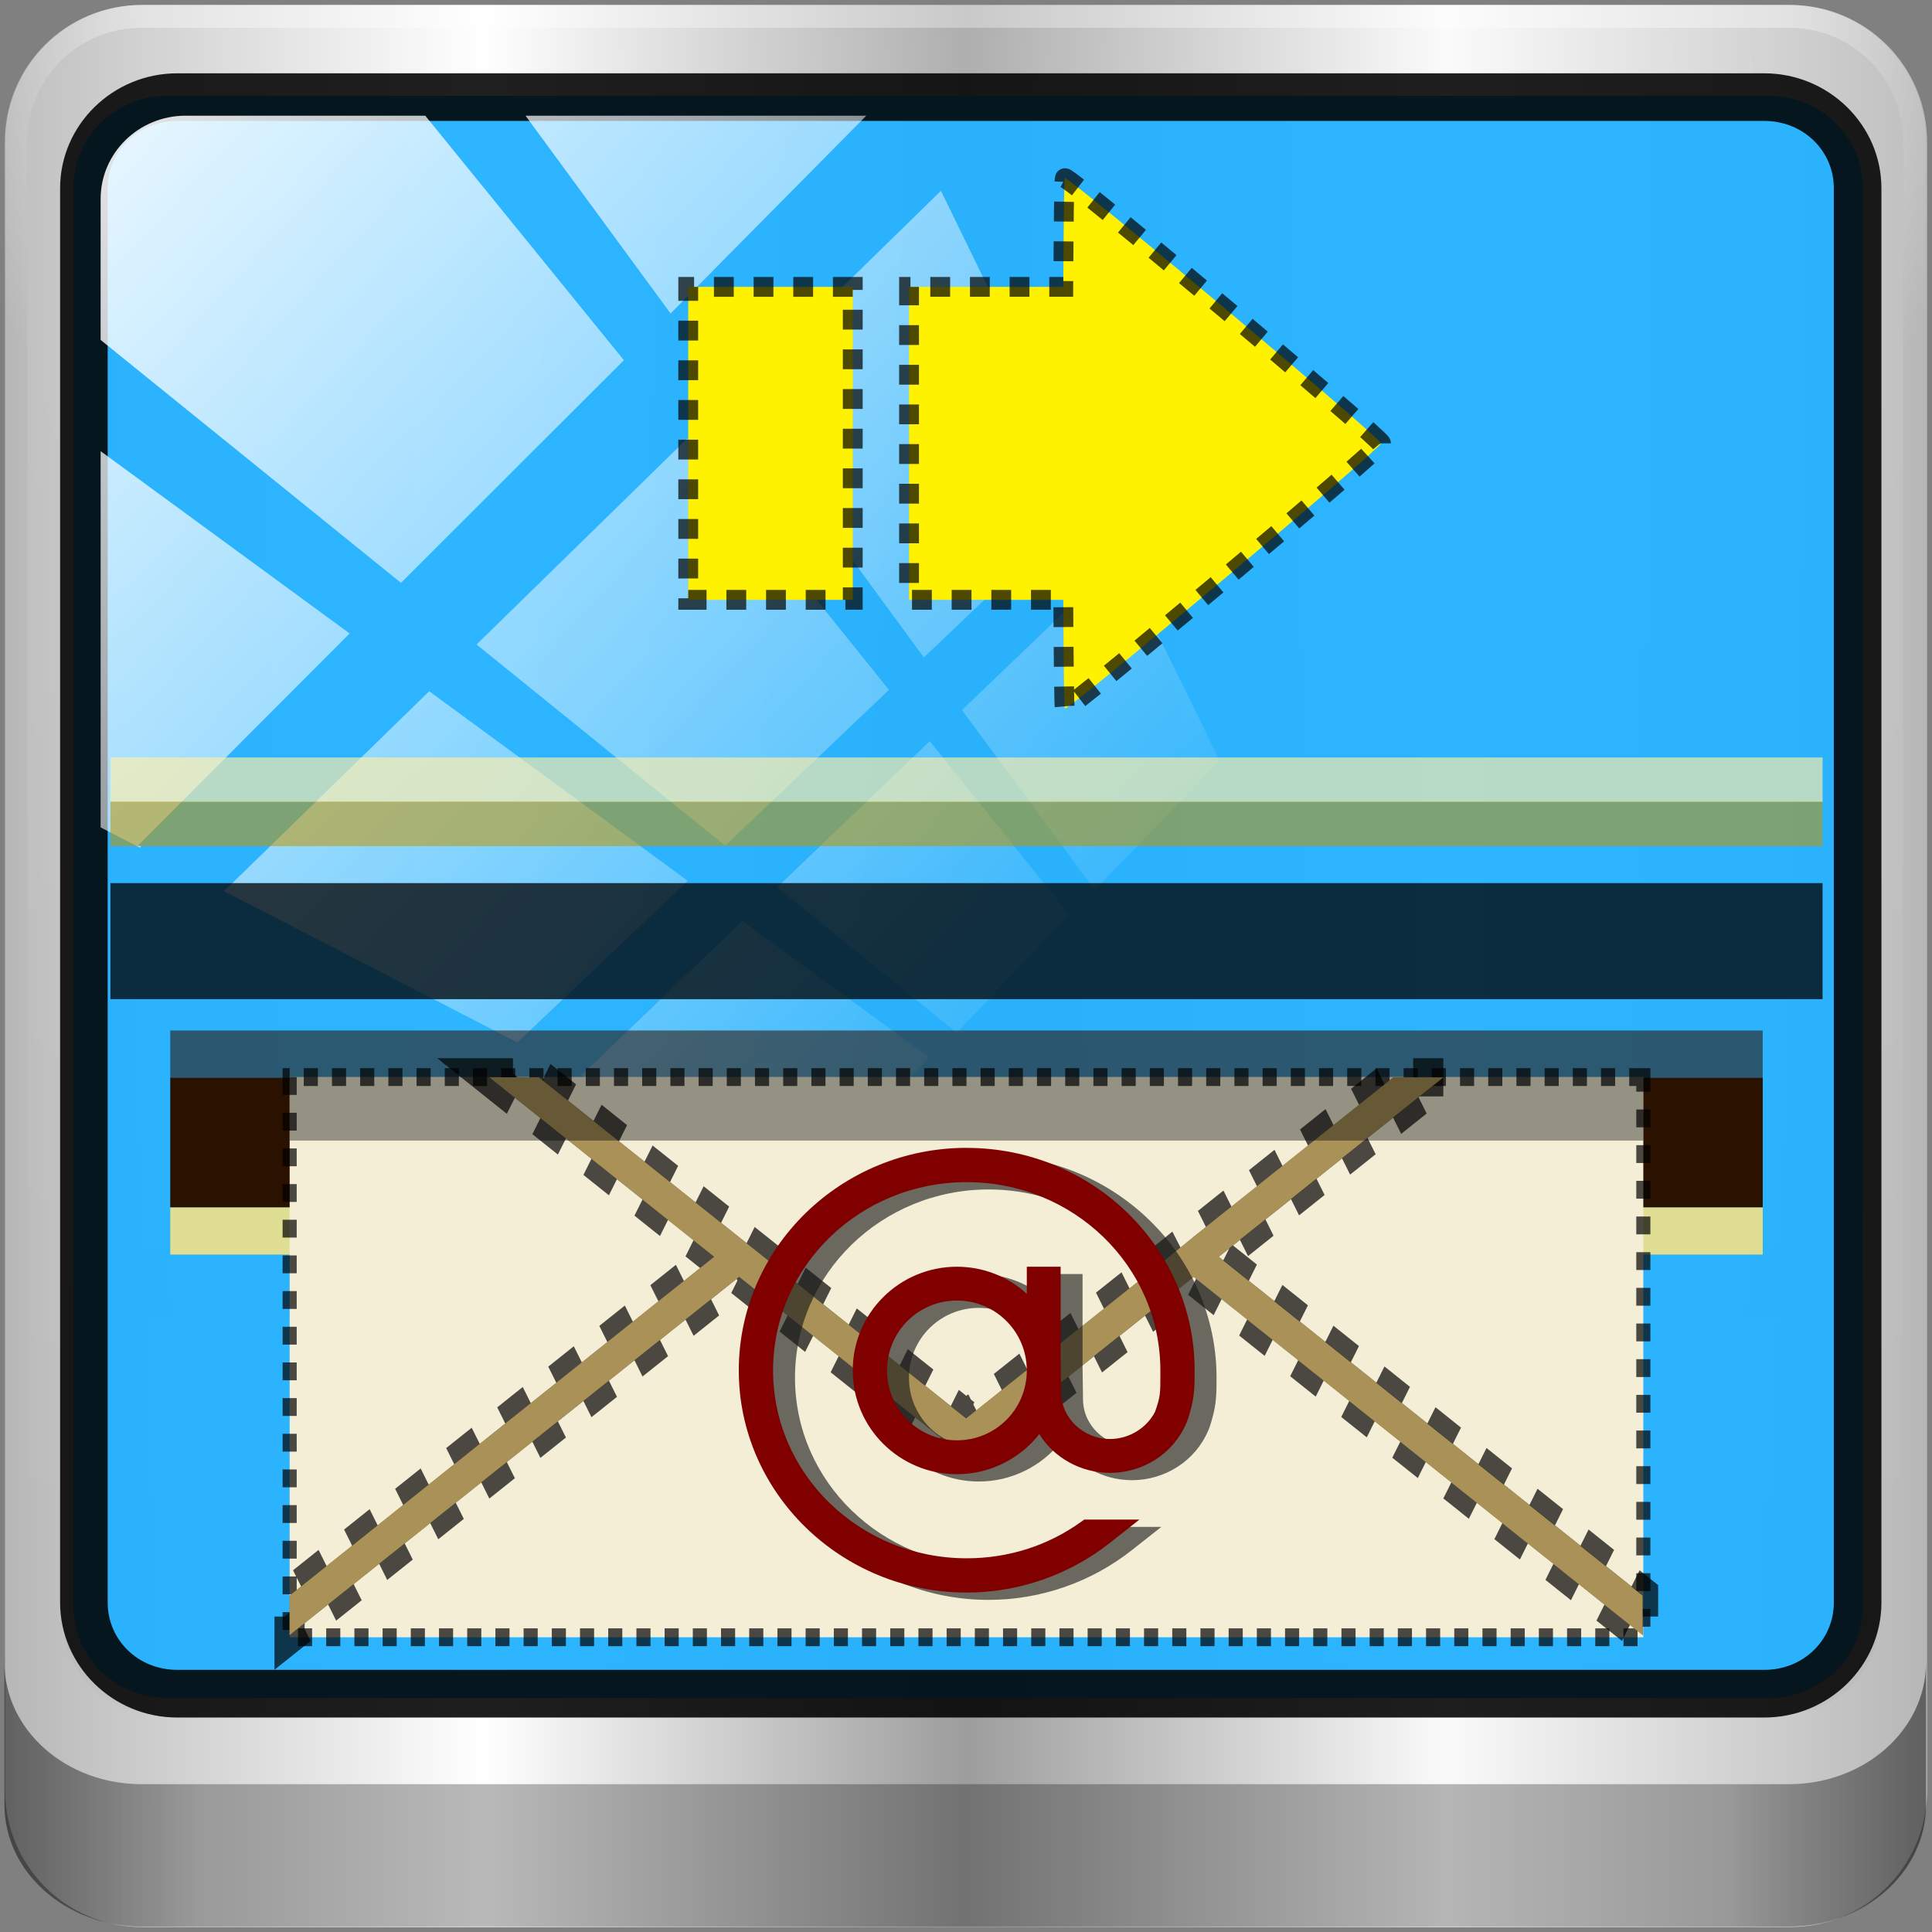 <?xml version="1.0" encoding="UTF-8" standalone="no"?>
<svg
   xmlns:dc="http://purl.org/dc/elements/1.1/"
   xmlns:cc="http://creativecommons.org/ns#"
   xmlns:rdf="http://www.w3.org/1999/02/22-rdf-syntax-ns#"
   xmlns:svg="http://www.w3.org/2000/svg"
   xmlns="http://www.w3.org/2000/svg"
   xmlns:xlink="http://www.w3.org/1999/xlink"
   xmlns:sodipodi="http://sodipodi.sourceforge.net/DTD/sodipodi-0.dtd"
   xmlns:inkscape="http://www.inkscape.org/namespaces/inkscape"
   width="96"
   height="96"
   viewBox="0 0 96 96"
   id="svg2"
   version="1.1"
   inkscape:version="0.92.2 2405546, 2018-03-11"
   sodipodi:docname="mail-unread.svg">
  <rect x="0" y="0" width="96" height="96" fill="#808080" stroke="none"/>
  <defs
     id="defs26">
    <linearGradient
       y2="47"
       x2="90"
       y1="47"
       x1="6"
       gradientTransform="matrix(1.139,0,0,1.139,-12.504,-39.001)"
       gradientUnits="userSpaceOnUse"
       id="linearGradient15935"
       xlink:href="#linearGradient6139-0-0"
       inkscape:collect="always" />
    <linearGradient
       id="linearGradient6139-0-0">
      <stop
         style="stop-color:#b7b7b7;stop-opacity:1;"
         offset="0"
         id="stop6141-2-9" />
      <stop
         id="stop6151-0-8"
         offset="0.25"
         style="stop-color:#ffffff;stop-opacity:1;" />
      <stop
         id="stop6147-1-4"
         offset="0.5"
         style="stop-color:#9d9d9d;stop-opacity:1;" />
      <stop
         style="stop-color:#fafafa;stop-opacity:1;"
         offset="0.75"
         id="stop6149-4-9" />
      <stop
         style="stop-color:#b7b7b7;stop-opacity:1;"
         offset="1"
         id="stop6143-4-8" />
    </linearGradient>
    <radialGradient
       r="41"
       fy="6.213"
       fx="158"
       cy="6.213"
       cx="158"
       gradientTransform="matrix(0,1.621,-2.038,0,160.664,-243.037)"
       gradientUnits="userSpaceOnUse"
       id="radialGradient15937"
       xlink:href="#linearGradient3888-8-4-8-6-7"
       inkscape:collect="always" />
    <linearGradient
       id="linearGradient3888-8-4-8-6-7"
       inkscape:collect="always">
      <stop
         id="stop3890-4-7-9-7-0"
         offset="0"
         style="stop-color:#ffffff;stop-opacity:1;" />
      <stop
         id="stop3892-5-8-2-7-0"
         offset="1"
         style="stop-color:#ffffff;stop-opacity:0;" />
    </linearGradient>
    <radialGradient
       r="42"
       fy="-27"
       fx="48"
       cy="-27"
       cx="48"
       gradientTransform="matrix(-1.072,0,0,-0.875,199.464,-19.126)"
       gradientUnits="userSpaceOnUse"
       id="radialGradient15939"
       xlink:href="#linearGradient4091-0-3-0-7-0"
       inkscape:collect="always" />
    <linearGradient
       id="linearGradient4091-0-3-0-7-0">
      <stop
         id="stop4093-3-6-4-2-5"
         offset="0"
         style="stop-color:#ffffff;stop-opacity:1;" />
      <stop
         style="stop-color:#ffffff;stop-opacity:1;"
         offset="0.8"
         id="stop4099-6-1-8-3-2" />
      <stop
         id="stop4095-1-0-7-9-7"
         offset="1"
         style="stop-color:#ffffff;stop-opacity:0;" />
    </linearGradient>
    <linearGradient
       y2="82.984"
       x2="-10.188"
       y1="82.984"
       x1="-94"
       gradientTransform="matrix(1,0,0,0.889,200,8.943)"
       gradientUnits="userSpaceOnUse"
       id="linearGradient15941"
       xlink:href="#linearGradient3832-0-6-1-1-0"
       inkscape:collect="always" />
    <linearGradient
       id="linearGradient3832-0-6-1-1-0">
      <stop
         id="stop3834-6-3-7-1-2"
         offset="0"
         style="stop-color:#000000;stop-opacity:1;" />
      <stop
         style="stop-color:#000000;stop-opacity:0.588;"
         offset="0.1"
         id="stop3872-2-4-7" />
      <stop
         id="stop3844-6-2-7-6-3"
         offset="0.9"
         style="stop-color:#000000;stop-opacity:0.588;" />
      <stop
         id="stop3836-5-0-2-9-1"
         offset="1"
         style="stop-color:#000000;stop-opacity:1;" />
    </linearGradient>
    <linearGradient
       id="linearGradient15653">
      <stop
         id="stop15655"
         offset="0"
         style="stop-color:#dc2222;stop-opacity:1;" />
      <stop
         id="stop15657"
         offset="1"
         style="stop-color:#bb1d1d;stop-opacity:1;" />
    </linearGradient>
    <linearGradient
       x1="45.448"
       y1="92.54"
       x2="45.448"
       y2="7.017"
       id="ButtonShadow-4"
       gradientUnits="userSpaceOnUse"
       gradientTransform="scale(1.006,0.994)">
      <stop
         id="stop3750-5"
         style="stop-color:#000000;stop-opacity:1"
         offset="0" />
      <stop
         id="stop3752-3"
         style="stop-color:#000000;stop-opacity:0.588"
         offset="1" />
    </linearGradient>
    <filter
       id="filter3174-2"
       style="color-interpolation-filters:sRGB">
      <feGaussianBlur
         id="feGaussianBlur3176-5"
         stdDeviation="1.71" />
    </filter>
    <linearGradient
       id="linearGradient5700-9-0">
      <stop
         style="stop-color:#ffffff;stop-opacity:0;"
         offset="0"
         id="stop5702-6-4" />
      <stop
         id="stop5704-6-1"
         offset="0.037"
         style="stop-color:#ffffff;stop-opacity:0.851;" />
      <stop
         style="stop-color:#ffffff;stop-opacity:0;"
         offset="0.065"
         id="stop5706-4-6" />
      <stop
         id="stop5712-0-7"
         offset="0.945"
         style="stop-color:#ffffff;stop-opacity:0;" />
      <stop
         id="stop5710-1-5"
         offset="0.966"
         style="stop-color:#ffffff;stop-opacity:0.851;" />
      <stop
         style="stop-color:#ffffff;stop-opacity:0;"
         offset="1"
         id="stop5708-7-5" />
    </linearGradient>
    <style
       id="current-color-scheme"
       type="text/css">
      .ColorScheme-Text {
        color:#4d4d4d;
      }
      </style>
    <linearGradient
       id="linearGradient6139-0">
      <stop
         style="stop-color:#b2babc;stop-opacity:1"
         offset="0"
         id="stop6141-2" />
      <stop
         id="stop6151-0"
         offset="0.25"
         style="stop-color:#ffffff;stop-opacity:1;" />
      <stop
         id="stop6147-1"
         offset="0.5"
         style="stop-color:#96a1a4;stop-opacity:1" />
      <stop
         style="stop-color:#f9fafb;stop-opacity:1;"
         offset="0.75"
         id="stop6149-4" />
      <stop
         style="stop-color:#b2b9bc;stop-opacity:1"
         offset="1"
         id="stop6143-4" />
    </linearGradient>
    <linearGradient
       y2="14.514"
       x2="50.528"
       y1="-28.642"
       x1="2.771"
       gradientUnits="userSpaceOnUse"
       id="linearGradient4767"
       xlink:href="#linearGradient3888-8-4-8-6-7"
       inkscape:collect="always" />
    <clipPath
       clipPathUnits="userSpaceOnUse"
       id="clipPath4156-4-1">
      <path
         style="opacity:0.6;fill:#ffffff;fill-opacity:1;stroke:none"
         d="m 27.046,-55.695 -14.214,13.321 h 0.061 l 15.653,21.771 10.231,-10.546 C 38.562,-32.302 27.468,-54.819 27.046,-55.695 Z M 9.647,-39.383 -5.241,-25.321 15.988,-7.806 26.372,-18.383 Z m 31.491,12.951 -9.741,9.714 8.945,12.458 7.781,-7.555 z m -49.84,4.379 -13.754,12.982 26.283,13.846 0.061,-0.062 -0.123,-0.062 L 13.599,-5.401 -8.702,-22.053 Z m 38.015,7.401 -9.803,9.775 11.579,9.559 7.628,-7.401 -8.669,-11.009 z m 20.187,5.674 -7.383,7.216 6.188,8.542 5.82,-6.137 z m -32.195,6.322 -9.557,9.498 13.662,7.185 7.934,-7.678 z m 23.312,2.374 -7.107,6.938 8.363,6.907 5.361,-5.674 -0.061,-0.092 -0.092,0.123 -6.464,-8.203 z m -8.73,8.542 -7.505,7.339 10.354,5.458 c 1.397,-1.321 5.675,-6.123 5.851,-6.322 z"
         id="path4158-0-8"
         inkscape:connector-curvature="0" />
    </clipPath>
    <clipPath
       clipPathUnits="userSpaceOnUse"
       id="clipPath4156-4-1-2">
      <path
         style="opacity:0.6;fill:#ffffff;fill-opacity:1;stroke:none"
         d="m 27.046,-55.695 -14.214,13.321 h 0.061 l 15.653,21.771 10.231,-10.546 C 38.562,-32.302 27.468,-54.819 27.046,-55.695 Z M 9.647,-39.383 -5.241,-25.321 15.988,-7.806 26.372,-18.383 Z m 31.491,12.951 -9.741,9.714 8.945,12.458 7.781,-7.555 z m -49.84,4.379 -13.754,12.982 26.283,13.846 0.061,-0.062 -0.123,-0.062 L 13.599,-5.401 -8.702,-22.053 Z m 38.015,7.401 -9.803,9.775 11.579,9.559 7.628,-7.401 -8.669,-11.009 z m 20.187,5.674 -7.383,7.216 6.188,8.542 5.82,-6.137 z m -32.195,6.322 -9.557,9.498 13.662,7.185 7.934,-7.678 z m 23.312,2.374 -7.107,6.938 8.363,6.907 5.361,-5.674 -0.061,-0.092 -0.092,0.123 -6.464,-8.203 z m -8.73,8.542 -7.505,7.339 10.354,5.458 c 1.397,-1.321 5.675,-6.123 5.851,-6.322 z"
         id="path4158-0-8-9"
         inkscape:connector-curvature="0" />
    </clipPath>
    <linearGradient
       inkscape:collect="always"
       xlink:href="#linearGradient3888-8-4-8-6-7"
       id="linearGradient1070"
       gradientUnits="userSpaceOnUse"
       x1="2.771"
       y1="-28.642"
       x2="50.528"
       y2="14.514" />
  </defs>
  <sodipodi:namedview
     pagecolor="#ffffff"
     bordercolor="#666666"
     borderopacity="1"
     objecttolerance="10"
     gridtolerance="10"
     guidetolerance="10"
     inkscape:pageopacity="0"
     inkscape:pageshadow="2"
     inkscape:window-width="1920"
     inkscape:window-height="1026"
     id="namedview24"
     showgrid="true"
     inkscape:zoom="7.5208333"
     inkscape:cx="19.279778"
     inkscape:cy="48"
     inkscape:window-x="0"
     inkscape:window-y="28"
     inkscape:window-maximized="1"
     inkscape:current-layer="g4611"
     inkscape:snap-global="false">
    <inkscape:grid
       type="xygrid"
       id="grid4186" />
  </sodipodi:namedview>
  <g
     transform="translate(1.8999999e-7,32)"
     inkscape:label="Layer 1"
     id="layer1">
    <g
       id="g4611">
      <g
         id="g15905"
         transform="translate(5.818,1.455)" />
      <g
         id="g937"
         transform="matrix(0.998,0,0,0.998,0.1,0.033)">
        <path
           style="display:inline;fill:url(#linearGradient15935);fill-opacity:1;fill-rule:nonzero;stroke:none"
           d="M 83.196,-33.305 H 1.168 c -3.787,0 -6.836,3.049 -6.836,6.836 v 82.029 c 0,3.787 3.049,6.836 6.836,6.836 H 83.196 c 3.787,0 6.836,-3.049 6.836,-6.836 v -82.029 c 0,-3.787 -3.049,-6.836 -6.836,-6.836 z"
           id="rect4251-1"
           inkscape:connector-curvature="0"
           transform="translate(5.818,1.455)" />
        <g
           id="g3272"
           transform="matrix(1.139,0,0,1.139,-120.614,-36.977)">
          <path
             sodipodi:nodetypes="sscccsccscccsss"
             inkscape:connector-curvature="0"
             id="path3400-6"
             d="m 112,5.5 c -2.787,0 -5,2.213 -5,5 v 20.719 7 38.594 c 1.071,1.629 2.897,2.719 5,2.719 h 4 64 4 c 2.103,0 3.929,-1.09 5,-2.719 v -38.594 -7 V 10.5 c 0,-2.787 -2.213,-5 -5,-5 z"
             style="display:inline;opacity:0.2;fill:url(#radialGradient15937);fill-opacity:1;fill-rule:nonzero;stroke:none" />
          <path
             inkscape:connector-curvature="0"
             id="path4236-5"
             d="m 112,4.5 c -3.324,0 -6,2.676 -6,6 v 15 h 1 v -15 c 0,-2.787 2.213,-5 5,-5 h 72 c 2.787,0 5,2.213 5,5 v 15 h 1 v -15 c 0,-3.324 -2.676,-6 -6,-6 z"
             style="display:inline;opacity:0.45;fill:url(#radialGradient15939);fill-opacity:1;fill-rule:nonzero;stroke:none" />
          <path
             style="opacity:0.47;fill:url(#linearGradient15941);fill-opacity:1;fill-rule:nonzero;stroke:none"
             d="m 106,76.942 v 0.889 0.889 0.889 1.778 1.778 c 0,2.955 2.676,5.334 6,5.334 h 72 c 3.324,0 6,-2.379 6,-5.334 v -1.778 -1.778 -0.889 -0.889 -0.889 c 0,2.955 -2.676,5.334 -6,5.334 h -72 c -3.324,0 -6,-2.379 -6,-5.334 z"
             id="path4242-5"
             inkscape:connector-curvature="0" />
        </g>
        <path
           style="color:#000000;font-style:normal;font-variant:normal;font-weight:normal;font-stretch:normal;font-size:medium;line-height:normal;font-family:Sans;-inkscape-font-specification:Sans;text-indent:0;text-align:start;text-decoration:none;text-decoration-line:none;letter-spacing:normal;word-spacing:normal;text-transform:none;writing-mode:lr-tb;direction:ltr;baseline-shift:baseline;text-anchor:start;display:inline;overflow:visible;visibility:visible;opacity:0.02;fill:#000000;fill-opacity:1;fill-rule:nonzero;stroke:none;stroke-width:6;marker:none;enable-background:accumulate"
           d="m 1.963,28.541 c -1.885,0 -3.649,0.984 -4.759,2.434 v 16.164 c 0,2.576 2.123,4.649 4.759,4.649 H 82.868 c 2.637,0 4.759,-2.074 4.759,-4.649 V 30.974 C 86.517,29.524 84.753,28.541 82.868,28.541 Z m 0,3.487 H 82.868 c 1.359,0 2.38,0.997 2.38,2.325 v 12.786 c 0,1.328 -1.02,2.325 -2.38,2.325 H 1.963 c -1.359,0 -2.38,-0.997 -2.38,-2.325 V 34.352 c 0,-1.328 1.02,-2.325 2.38,-2.325 z"
           id="path4972"
           inkscape:connector-curvature="0"
           transform="translate(5.818,1.455)" />
        <path
           sodipodi:nodetypes="sssssssss"
           inkscape:connector-curvature="0"
           style="color:#000000;display:inline;overflow:visible;visibility:visible;opacity:0.946;fill:#22b1ff;fill-opacity:1;fill-rule:nonzero;stroke:none;stroke-width:1.966;marker:none;enable-background:accumulate"
           d="M 2.425,-28.778 H 82.14 c 2.598,0 4.689,2.033 4.689,4.558 v 70.651 c 0,2.525 -2.091,4.558 -4.689,4.558 H 2.425 c -2.598,0 -4.689,-2.033 -4.689,-4.558 v -70.651 c 0,-2.525 2.091,-4.558 4.689,-4.558 z"
           id="path4970"
           transform="translate(5.818,1.455)" />
        <path
           inkscape:connector-curvature="0"
           id="path4989"
           d="m 2.906,-29.902 c -3.197,0 -5.832,2.561 -5.832,5.729 v 70.406 c 0,3.167 2.635,5.729 5.832,5.729 h 79.018 c 3.197,0 5.832,-2.561 5.832,-5.729 v -70.406 c 0,-3.167 -2.635,-5.729 -5.832,-5.729 z m 0,2.371 h 79.018 c 1.953,0 3.463,1.492 3.463,3.357 v 70.406 c 0,1.866 -1.51,3.357 -3.463,3.357 H 2.906 c -1.953,0 -3.463,-1.492 -3.463,-3.357 v -70.406 c 0,-1.866 1.51,-3.357 3.463,-3.357 z"
           style="color:#000000;font-style:normal;font-variant:normal;font-weight:normal;font-stretch:normal;font-size:medium;line-height:normal;font-family:sans-serif;font-variant-ligatures:normal;font-variant-position:normal;font-variant-caps:normal;font-variant-numeric:normal;font-variant-alternates:normal;font-feature-settings:normal;text-indent:0;text-align:start;text-decoration:none;text-decoration-line:none;text-decoration-style:solid;text-decoration-color:#000000;letter-spacing:normal;word-spacing:normal;text-transform:none;writing-mode:lr-tb;direction:ltr;text-orientation:mixed;dominant-baseline:auto;baseline-shift:baseline;text-anchor:start;white-space:normal;shape-padding:0;clip-rule:nonzero;display:inline;overflow:visible;visibility:visible;opacity:1;isolation:auto;mix-blend-mode:normal;color-interpolation:sRGB;color-interpolation-filters:linearRGB;solid-color:#000000;solid-opacity:1;vector-effect:none;fill:#000000;fill-opacity:0.877;fill-rule:nonzero;stroke:none;stroke-width:2.371;stroke-linecap:butt;stroke-linejoin:miter;stroke-miterlimit:4;stroke-dasharray:none;stroke-dashoffset:0;stroke-opacity:0.776;marker:none;color-rendering:auto;image-rendering:auto;shape-rendering:auto;text-rendering:auto;enable-background:accumulate"
           transform="translate(5.818,1.455)" />
        <rect
           transform="matrix(1.069,0,0,1.048,2.772,5.103)"
           style="display:inline;opacity:0.88;fill:url(#linearGradient1070);fill-opacity:1;stroke:none"
           id="rect4146"
           width="75.966"
           height="69.024"
           x="2"
           y="-30"
           rx="3.957"
           ry="3.957"
           clip-path="url(#clipPath4156-4-1-2)" />
        <g
           transform="translate(94.321,-29.295)"
           id="g3470">
          <g
             id="layer2-5"
             style="display:none">
            <path
               d="M 11,7 C 7.676,7 5,9.676 5,13 v 33.688 c 2.238,0.124 4.661,0.236 5.875,0.438 0.661,0.11 -0.084,0.241 -1.125,0.344 C 8.709,47.572 7.355,47.665 6.844,47.75 6.222,47.853 5.626,47.904 5,48 v 1.062 c 0.38,0.036 0.718,0.031 0.938,0.031 0.809,10e-7 1.16,0.216 1.312,0.562 0.153,0.347 0.094,0.84 0.094,1.406 0,0.425 -0.942,0.663 -1.156,1.375 C 6.111,52.692 5.551,52.946 5,53.188 v 2.219 c 0.736,0.025 1.433,0.057 1.844,0.312 C 7.125,55.894 6.069,56.124 5,56.312 v 7.562 c 1.138,0.18 3.31,0.926 3.969,1.062 1.09,0.226 1.225,0.335 0.875,0.438 -0.35,0.103 -1.174,0.175 -2,0.312 C 6.866,65.85 5.908,66.142 5,66.344 V 86 c 0,3.324 2.676,6 6,6 h 13 c 0.095,-0.438 0.151,-0.931 0.25,-1.438 0.14,-0.718 0.255,-1.342 0.375,-1.594 0.03,-0.063 0.058,-0.114 0.094,-0.125 0.107,-0.033 0.238,0.192 0.469,0.781 0.304,0.778 0.54,1.647 0.688,2.375 h 0.75 c 0.276,-0.494 0.579,-1.138 0.812,-1.438 0.099,-0.127 0.275,0.132 0.531,0.375 0.256,0.243 0.589,0.486 0.938,0.375 0.649,-0.207 1.603,-0.726 2.031,-1 0.14,-0.089 0.3,-0.158 0.406,-0.188 0.106,-0.03 0.174,-0.018 0.25,0 0.151,0.035 0.232,0.145 0.344,0.281 0.223,0.273 0.467,0.656 1.062,0.656 0.478,0 0.657,-0.033 0.781,0.062 0.124,0.095 0.197,0.315 0.406,0.875 h 8.875 c -0.048,-0.594 1.041,-2.152 1.219,-3.062 0.191,-0.976 0.214,-1.242 0.281,-1.062 0.067,0.18 0.193,0.794 0.469,1.5 0.11,0.282 0.214,0.358 0.312,0.281 0.099,-0.077 0.169,-0.294 0.25,-0.562 0.162,-0.537 0.286,-1.297 0.344,-1.594 0.131,-0.67 0.129,-1.787 0.125,-2.281 -9.11e-4,-0.124 -0.006,-0.218 0,-0.25 0.018,-0.097 0.081,0.312 0.281,1.594 0.164,1.047 0.548,2.688 0.719,3.562 0.17,0.868 0.298,1.322 0.406,1.875 H 75.688 c 0.039,-0.495 0.035,-1.099 0.062,-1.5 0.02,-0.301 0.066,-0.487 0.156,-0.469 0.03,0.006 0.051,0.039 0.094,0.094 0.233,0.298 0.631,1.165 0.969,1.875 H 85 c 3.324,0 6,-2.676 6,-6 v -7.219 c -0.169,0.004 -0.29,-4e-6 -0.5,0 -1.33,0 -2.638,-4e-6 -3.969,0 -1.227,0 -2.054,-9.64e-4 -2.25,-0.062 -0.196,-0.062 0.233,-0.183 1.469,-0.5 C 86.405,78.051 89.092,77.291 91,76.875 V 38.469 C 90.347,38.202 89.793,37.98 89.25,37.562 89.107,37.453 88.801,37.17 88.281,37 87.761,36.83 87.007,36.744 86,36.938 c -1.533,0.295 -1.686,0.283 -1.25,0.156 0.436,-0.127 1.469,-0.381 2.25,-0.531 1.153,-0.222 2.722,-1.204 4,-1.844 v -4.562 c -0.698,-0.258 -1.422,-0.558 -1.75,-1.062 -0.21,-0.323 -0.322,-0.513 -0.312,-0.625 0.009,-0.112 0.133,-0.149 0.25,-0.188 0.117,-0.038 0.261,-0.054 0.375,-0.156 0.114,-0.102 0.187,-0.292 0.188,-0.594 0,-0.323 0.082,-0.887 0.062,-1.406 -0.01,-0.26 -0.036,-0.497 -0.125,-0.688 -0.089,-0.19 -0.219,-0.333 -0.438,-0.375 -0.575,-0.11 -0.848,-0.234 -0.906,-0.344 -0.058,-0.11 0.072,-0.189 0.281,-0.281 0.418,-0.184 1.133,-0.339 1.125,-0.344 -0.669,-0.386 -5.247,-0.921 -5,-0.969 0.333,-0.064 0.667,-0.124 1,-0.188 1.048,-0.201 2.433,-0.309 3.75,-0.562 0.573,-0.11 0.912,-0.251 1.125,-0.438 0.213,-0.187 0.294,-0.423 0.375,-0.625 V 13 C 91,9.676 88.324,7 85,7 H 33.625 C 33.722,8.398 33.827,9.959 33.531,9.188 33.321,8.638 33.21,8.05 33,7.5 32.947,7.361 32.904,7.171 32.844,7 H 30.812 C 30.572,7.492 30.363,7.971 30.031,8.188 29.524,8.519 29.245,8.682 29,8.594 28.755,8.505 28.523,8.167 28.156,7.688 27.993,7.474 27.722,7.256 27.406,7 h -6.812 L 19.281,12.562 17.531,7 H 17.312 l -1.75,8.938 L 14.156,7 Z"
               inkscape:connector-curvature="0"
               id="rect3745-8"
               style="opacity:0.9;fill:url(#ButtonShadow-4);fill-opacity:1;fill-rule:nonzero;stroke:none;filter:url(#filter3174-2)" />
          </g>
          <g
             transform="matrix(0.888,0,0,0.888,-88.925,-1.977)"
             id="g3738">
            <g
               id="g3065"
               transform="translate(0,-16.832)">
              <rect
                 y="58.374"
                 x="0"
                 height="2.5"
                 width="96"
                 id="rect3067"
                 style="opacity:0.659;fill:#ffeeaa;fill-opacity:1;stroke:none" />
              <rect
                 style="opacity:0.545;fill:#c19500;fill-opacity:1;stroke:none"
                 id="rect3069"
                 width="96"
                 height="2.5"
                 x="0"
                 y="60.847" />
            </g>
            <rect
               style="fill:#2b1100;fill-opacity:1;stroke:none"
               id="rect3071"
               width="89.288"
               height="7.281"
               x="3.356"
               y="59.49" />
            <rect
               y="-69.413"
               x="3.356"
               height="2.641"
               width="89.288"
               id="rect3073"
               style="opacity:0.846;fill:#ffe680;fill-opacity:1;stroke:none"
               transform="scale(1,-1)" />
            <rect
               transform="scale(1,-1)"
               style="opacity:0.556;fill:#2b1100;fill-opacity:1;stroke:none"
               id="rect3075"
               width="89.288"
               height="2.641"
               x="3.356"
               y="-59.49" />
            <rect
               y="48.586"
               x="6.7089843e-07"
               height="6.507"
               width="96"
               id="rect3077"
               style="opacity:0.753;fill:#000000;fill-opacity:1;stroke:none" />
            <g
               id="g3079"
               transform="matrix(0.956,0,0,1,2.116,10.875)">
              <g
                 transform="matrix(0.827,0,0,1,108.882,47.663)"
                 id="g3081">
                <rect
                   y="0.923"
                   x="25.622"
                   height="31.409"
                   width="96"
                   id="rect3083"
                   style="fill:#f4eed7;fill-opacity:1;stroke:#000000;stroke-width:1;stroke-miterlimit:4;stroke-dasharray:1, 1;stroke-dashoffset:0;stroke-opacity:0.698"
                   transform="scale(-1,1)" />
                <path
                   style="fill:#070604;fill-opacity:0.506;stroke:#000000;stroke-width:2.14;stroke-miterlimit:4;stroke-dasharray:2.14, 2.14;stroke-dashoffset:0;stroke-opacity:0.698"
                   d="m -107.458,0.936 15.948,10.062 -30.12,19 v 2.219 l 31.896,-20.094 16.099,10.156 16.137,-10.156 31.858,20.094 v -2.219 l -30.082,-19 15.948,-10.062 h -3.552 l -14.172,8.938 -1.738,1.125 -14.399,9.062 -14.361,-9.062 -1.738,-1.094 -14.21,-8.969 z"
                   id="path4527"
                   inkscape:connector-curvature="0" />
                <path
                   inkscape:connector-curvature="0"
                   id="path3085"
                   transform="matrix(1.209,0,0,1,-132.098,-27.876)"
                   d="m 20.375,28.812 13.188,10.062 -24.906,19 v 2.219 L 35.031,40 48.344,50.156 61.688,40 88.031,60.094 V 57.875 l -24.875,-19 13.188,-10.062 h -2.938 L 61.688,37.75 60.25,38.875 l -11.906,9.062 -11.875,-9.062 -1.438,-1.094 -11.75,-8.969 z"
                   style="fill:#a99157;fill-opacity:1;stroke:none" />
              </g>
              <rect
                 style="opacity:0.389;fill:#000000;fill-opacity:1;stroke:none"
                 id="rect3087"
                 width="79.383"
                 height="3.561"
                 x="8.309"
                 y="48.586" />
            </g>
            <g
               transform="matrix(0.993,0,0,0.993,1.522,58.876)"
               id="g3755"
               style="font-style:normal;font-variant:normal;font-weight:normal;font-stretch:normal;font-size:25.136px;line-height:125%;font-family:'Quirky Nots';-inkscape-font-specification:'Quirky Nots';letter-spacing:0px;word-spacing:0px;fill:#1a1a1a;fill-opacity:0.629;stroke:none">
              <path
                 id="path3757"
                 style="font-weight:bold;font-family:Neou;-inkscape-font-specification:'Neou Bold';fill:#1a1a1a;fill-opacity:0.629"
                 d="m 48.057,4.998 c -7.088,0 -12.87,5.63 -12.87,12.568 0,6.912 5.781,12.543 12.87,12.543 2.941,0 5.806,-1.005 8.094,-2.815 l 1.659,-1.307 h -3.117 l -0.176,0.126 c -1.885,1.357 -4.122,2.061 -6.46,2.061 -6.033,0 -10.934,-4.751 -10.934,-10.607 0,-5.882 4.902,-10.632 10.934,-10.632 6.033,0 10.934,4.751 10.934,10.632 0,0.126 0,0.226 0,0.352 0,0.93 0,1.131 -0.302,1.986 -0.478,0.93 -1.483,1.533 -2.539,1.533 -1.508,0 -2.765,-1.181 -2.765,-2.664 l -0.025,-1.86 v -5.203 h -1.91 v 1.533 c -1.056,-0.98 -2.463,-1.533 -3.946,-1.533 -3.243,0 -5.882,2.614 -5.882,5.857 0,3.243 2.639,5.857 5.882,5.857 1.835,0 3.544,-0.855 4.65,-2.262 0.829,1.332 2.338,2.187 3.997,2.187 1.86,0 3.569,-1.081 4.298,-2.79 l 0.025,-0.05 c 0.101,-0.251 0.176,-0.528 0.251,-0.804 0.176,-0.704 0.201,-1.156 0.201,-2.137 0,-6.938 -5.781,-12.568 -12.87,-12.568 M 47.504,21.512 c -2.187,0 -3.946,-1.76 -3.946,-3.946 0,-2.187 1.76,-3.946 3.946,-3.946 2.187,0 3.946,1.76 3.946,3.946 0,2.187 -1.76,3.946 -3.946,3.946"
                 inkscape:connector-curvature="0" />
            </g>
            <path
               style="fill:#fff200;fill-opacity:1;stroke:#000000;stroke-width:1.112;stroke-miterlimit:4;stroke-dasharray:1.112, 1.112;stroke-dashoffset:0;stroke-opacity:0.698"
               d="m 71.24,23.929 c 0,-0.297 -17.544,-15.016 -17.721,-14.867 -0.051,0.042 -0.069,2.655 -0.091,6.093 h -8.648 v 17.548 h 8.648 c 0.022,3.438 0.041,6.051 0.091,6.093 0.177,0.149 17.721,-14.57 17.721,-14.867 z M 41.624,15.155 h -9.225 v 17.548 h 9.225 z"
               id="path3089"
               inkscape:connector-curvature="0" />
            <g
               style="font-style:normal;font-variant:normal;font-weight:normal;font-stretch:normal;font-size:25.136px;line-height:125%;font-family:'Quirky Nots';-inkscape-font-specification:'Quirky Nots';letter-spacing:0px;word-spacing:0px;fill:#800000;fill-opacity:1;stroke:none"
               id="g3091"
               transform="matrix(0.993,0,0,0.993,0.293,58.466)">
              <path
                 inkscape:connector-curvature="0"
                 d="m 48.057,4.998 c -7.088,0 -12.87,5.63 -12.87,12.568 0,6.912 5.781,12.543 12.87,12.543 2.941,0 5.806,-1.005 8.094,-2.815 l 1.659,-1.307 h -3.117 l -0.176,0.126 c -1.885,1.357 -4.122,2.061 -6.46,2.061 -6.033,0 -10.934,-4.751 -10.934,-10.607 0,-5.882 4.902,-10.632 10.934,-10.632 6.033,0 10.934,4.751 10.934,10.632 0,0.126 0,0.226 0,0.352 0,0.93 0,1.131 -0.302,1.986 -0.478,0.93 -1.483,1.533 -2.539,1.533 -1.508,0 -2.765,-1.181 -2.765,-2.664 l -0.025,-1.86 v -5.203 h -1.91 v 1.533 c -1.056,-0.98 -2.463,-1.533 -3.946,-1.533 -3.243,0 -5.882,2.614 -5.882,5.857 0,3.243 2.639,5.857 5.882,5.857 1.835,0 3.544,-0.855 4.65,-2.262 0.829,1.332 2.338,2.187 3.997,2.187 1.86,0 3.569,-1.081 4.298,-2.79 l 0.025,-0.05 c 0.101,-0.251 0.176,-0.528 0.251,-0.804 0.176,-0.704 0.201,-1.156 0.201,-2.137 0,-6.938 -5.781,-12.568 -12.87,-12.568 M 47.504,21.512 c -2.187,0 -3.946,-1.76 -3.946,-3.946 0,-2.187 1.76,-3.946 3.946,-3.946 2.187,0 3.946,1.76 3.946,3.946 0,2.187 -1.76,3.946 -3.946,3.946"
                 style="font-weight:bold;font-family:Neou;-inkscape-font-specification:'Neou Bold';fill:#800000;fill-opacity:1"
                 id="path3093" />
            </g>
          </g>
        </g>
      </g>
      <g
         inkscape:label="Livello 1"
         id="layer1-6"
         transform="translate(-15.661,-976.96)" />
    </g>
  </g>
</svg>
